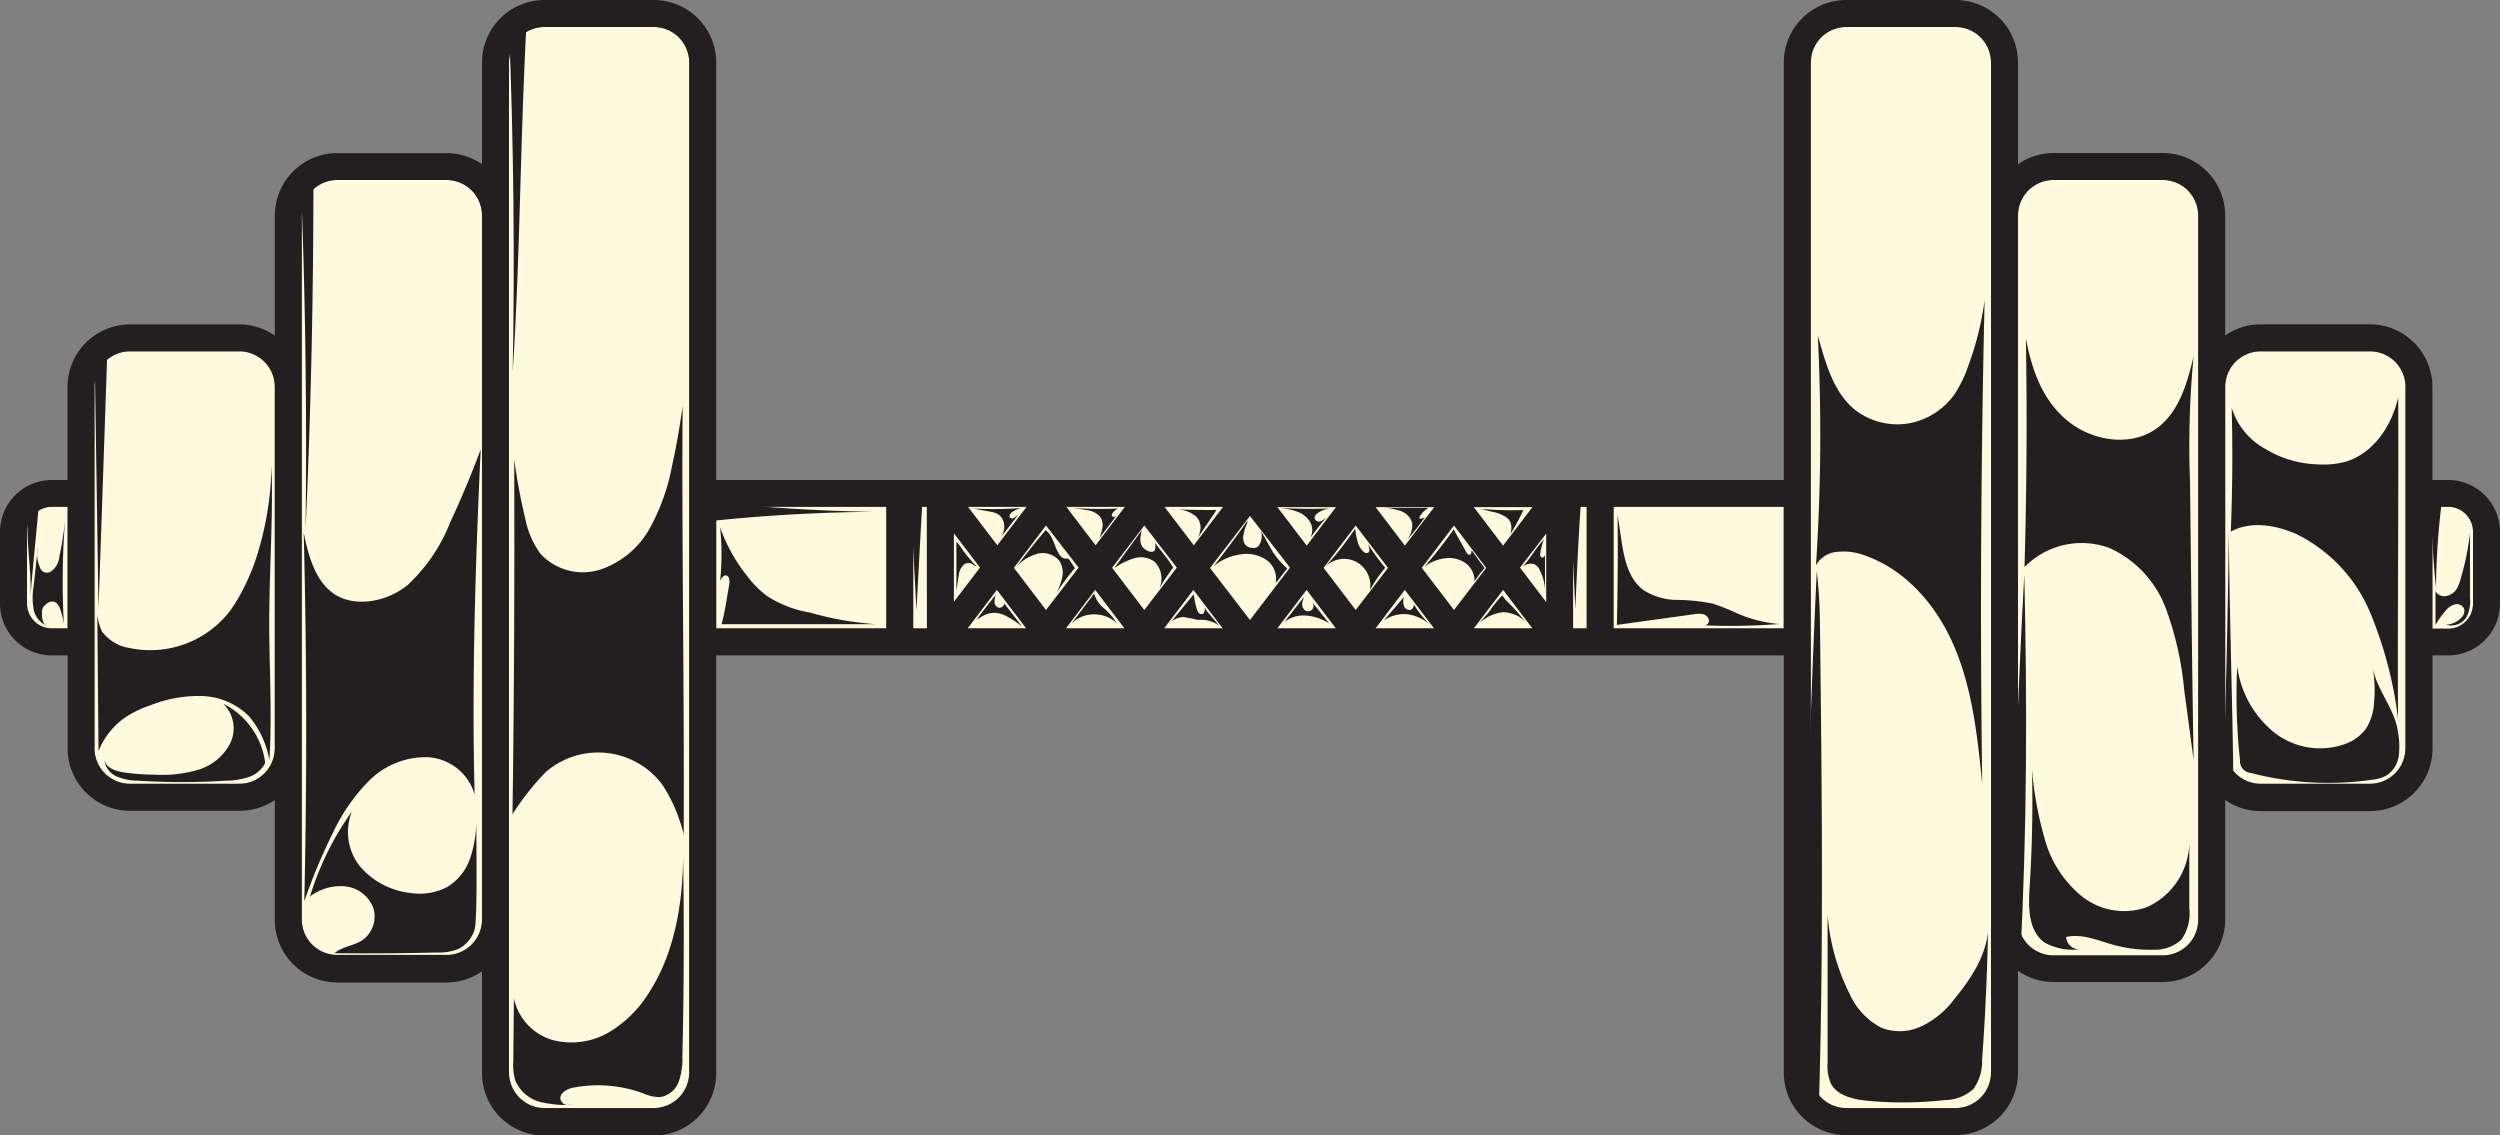 <svg id="Capa_1" data-name="Capa 1" xmlns="http://www.w3.org/2000/svg" viewBox="0 0 250 113.51"><rect x="0" y="0" width="250" height="113.51" fill="#808080" stroke="none"/><defs><style>.cls-1{fill:#fff9de;}.cls-2{fill:#231f20;}</style></defs><path class="cls-1" d="M2.7,53.15v7.21a2.48,2.48,0,0,0,2.48,2.48H6.76V50.68H5.18A2.48,2.48,0,0,0,2.7,53.15Z"/><path class="cls-1" d="M23.93,35.13H13a3.56,3.56,0,0,0-3.55,3.55V74.83A3.55,3.55,0,0,0,13,78.38H23.93a3.55,3.55,0,0,0,3.55-3.55V38.68A3.56,3.56,0,0,0,23.93,35.13Z"/><path class="cls-1" d="M44.65,18H33.73a3.55,3.55,0,0,0-3.55,3.54V92a3.55,3.55,0,0,0,3.55,3.54H44.65A3.55,3.55,0,0,0,48.2,92V21.56A3.55,3.55,0,0,0,44.65,18Z"/><path class="cls-1" d="M65.37,2.7H54.45A3.55,3.55,0,0,0,50.9,6.25v101a3.55,3.55,0,0,0,3.55,3.55H65.37a3.55,3.55,0,0,0,3.55-3.55V6.25A3.55,3.55,0,0,0,65.37,2.7Z"/><path class="cls-1" d="M237,35.13H226.07a3.56,3.56,0,0,0-3.55,3.55V74.83a3.55,3.55,0,0,0,3.55,3.55H237a3.55,3.55,0,0,0,3.55-3.55V38.68A3.56,3.56,0,0,0,237,35.13Z"/><path class="cls-1" d="M244.82,50.68h-1.58V62.84h1.58a2.48,2.48,0,0,0,2.48-2.48V53.15A2.48,2.48,0,0,0,244.82,50.68Z"/><rect class="cls-1" x="71.62" y="50.68" width="106.76" height="12.16"/><path class="cls-1" d="M195.55,2.7H184.63a3.55,3.55,0,0,0-3.55,3.55v101a3.55,3.55,0,0,0,3.55,3.55h10.92a3.55,3.55,0,0,0,3.55-3.55V6.25A3.55,3.55,0,0,0,195.55,2.7Z"/><path class="cls-1" d="M216.27,18H205.35a3.55,3.55,0,0,0-3.55,3.54V92a3.55,3.55,0,0,0,3.55,3.54h10.92A3.55,3.55,0,0,0,219.82,92V21.56A3.55,3.55,0,0,0,216.27,18Z"/><path class="cls-2" d="M244.82,48h-1.58V38.68A6.26,6.26,0,0,0,237,32.43H226.07a6.21,6.21,0,0,0-3.55,1.12v-12a6.26,6.26,0,0,0-6.25-6.25H205.35a6.21,6.21,0,0,0-3.55,1.12V6.25A6.25,6.25,0,0,0,195.55,0H184.63a6.25,6.25,0,0,0-6.25,6.25V48H71.62V6.25A6.25,6.25,0,0,0,65.37,0H54.45A6.25,6.25,0,0,0,48.2,6.25V16.43a6.21,6.21,0,0,0-3.55-1.12H33.73a6.26,6.26,0,0,0-6.25,6.25v12a6.21,6.21,0,0,0-3.55-1.12H13a6.26,6.26,0,0,0-6.25,6.25V48H5.18A5.19,5.19,0,0,0,0,53.15v7.21a5.18,5.18,0,0,0,5.18,5.18H6.76v9.29A6.25,6.25,0,0,0,13,81.08H23.93A6.2,6.2,0,0,0,27.48,80V92a6.26,6.26,0,0,0,6.25,6.25H44.65a6.21,6.21,0,0,0,3.55-1.12v10.18a6.25,6.25,0,0,0,6.25,6.25H65.37a6.25,6.25,0,0,0,6.25-6.25V65.54H178.38v41.72a6.25,6.25,0,0,0,6.25,6.25h10.92a6.25,6.25,0,0,0,6.25-6.25V97.08a6.21,6.21,0,0,0,3.55,1.12h10.92A6.26,6.26,0,0,0,222.52,92V80a6.2,6.2,0,0,0,3.55,1.11H237a6.25,6.25,0,0,0,6.25-6.25V65.54h1.58A5.18,5.18,0,0,0,250,60.36V53.15A5.19,5.19,0,0,0,244.82,48Zm-94.51,6.56-2.93-3.85h5.86Zm4.31-1.2v6.85L152,56.76Zm-6,3.43L145.4,61l-3.22-4.22,3.22-4.23Zm-8.13-2.23-2.93-3.85h5.86Zm-1.69,2.23L135.57,61l-3.21-4.22,3.21-4.23Zm-8.13-2.23-2.93-3.85h5.86ZM129,56.76,125,62l-4-5.2,4-5.2Zm-9.62-2.23-2.93-3.85h5.86Zm-1.7,2.23L114.43,61l-3.22-4.22,3.22-4.23Zm-8.12-2.23-2.93-3.85h5.86Zm-1.7,2.23L104.6,61l-3.21-4.22,3.21-4.23Zm-8.13-2.23-2.93-3.85h5.86ZM98,56.76l-2.61,3.42V53.33Zm-5.31,6.08H91.33V50.68h1.35Zm7-3.85,2.93,3.85H96.76Zm9.83,0,2.93,3.85h-5.86Zm9.82,0,2.93,3.85h-5.86Zm11.32,0,2.93,3.85h-5.86Zm9.82,0,2.93,3.85h-5.86Zm9.83,0,2.93,3.85h-5.86Zm7-8.31h1.35V62.84h-1.35ZM5.18,62.84A2.48,2.48,0,0,1,2.7,60.36V53.15a2.48,2.48,0,0,1,2.48-2.47H6.76V62.84ZM23.93,78.38H13a3.55,3.55,0,0,1-3.55-3.55V38.68A3.56,3.56,0,0,1,13,35.13H23.93a3.56,3.56,0,0,1,3.55,3.55V74.83A3.55,3.55,0,0,1,23.93,78.38ZM44.65,95.49H33.73A3.55,3.55,0,0,1,30.18,92V21.56A3.55,3.55,0,0,1,33.73,18H44.65a3.55,3.55,0,0,1,3.55,3.54V92A3.55,3.55,0,0,1,44.65,95.49Zm24.27,11.77a3.55,3.55,0,0,1-3.55,3.55H54.45a3.55,3.55,0,0,1-3.55-3.55V6.25A3.55,3.55,0,0,1,54.45,2.7H65.37a3.55,3.55,0,0,1,3.55,3.55v101Zm2.7-56.58h17V62.84h-17Zm89.75,12.16V50.68h17V62.84Zm37.73,44.42a3.55,3.55,0,0,1-3.55,3.55H184.63a3.55,3.55,0,0,1-3.55-3.55V6.25a3.55,3.55,0,0,1,3.55-3.55h10.92a3.55,3.55,0,0,1,3.55,3.55v101ZM219.82,92a3.55,3.55,0,0,1-3.55,3.54H205.35A3.55,3.55,0,0,1,201.8,92V21.56A3.55,3.55,0,0,1,205.35,18h10.92a3.55,3.55,0,0,1,3.55,3.54V92Zm20.72-17.12A3.55,3.55,0,0,1,237,78.38H226.07a3.55,3.55,0,0,1-3.55-3.55V38.68a3.56,3.56,0,0,1,3.55-3.55H237a3.56,3.56,0,0,1,3.55,3.55V74.83Zm6.76-14.47a2.48,2.48,0,0,1-2.48,2.48h-1.58V50.68h1.58a2.48,2.48,0,0,1,2.48,2.47Z"/><path class="cls-2" d="M2.87,51c-.4,2.83.31,5.71.18,8.56.26-3.28.63-6.57.9-9.85C3.52,50.3,3,50.33,2.87,51Z"/><path class="cls-2" d="M9.46,35.16l.39,25.76c.29-8.9.62-17.63.91-26.53C10.37,34.4,9.46,34.77,9.46,35.16Z"/><path class="cls-2" d="M30.09,18.27q.68,17.31.47,34.63c.54-11.84.79-23.61.78-35.46A2.61,2.61,0,0,0,30.09,18.27Z"/><path class="cls-2" d="M50.91,3q.68,17.09.36,34.2c.78-11.88.74-23.73,1.42-35.5C52.07,2.09,51.53,2.59,50.91,3Z"/><path class="cls-2" d="M71.13,50.18c5.39.58,10.81.92,16.23,1a169.22,169.22,0,0,0-17,1C70.61,51.43,71.23,51,71.13,50.18Z"/><path class="cls-2" d="M180.37,108q.1-25.47,1.31-50.9a53.76,53.76,0,0,1,.32,5.68c.19,16.15.37,32.3-.13,48.45A5.12,5.12,0,0,1,180.37,108Z"/><path class="cls-2" d="M201.09,94.48q.34-18.53,1.34-37.05c.29,12.83.28,25.45-.4,38.27C201.59,95.49,201.35,94.9,201.09,94.48Z"/><path class="cls-2" d="M222.31,77.82q.44-12.28.57-24.58c.06,8.48.39,17.05.46,25.53C222.94,78.31,222.71,78.28,222.31,77.82Z"/><path class="cls-2" d="M243.07,50.2q.1,4.3.53,8.6a74.8,74.8,0,0,1,.59-8.71.22.22,0,0,0,0-.16.2.2,0,0,0-.14-.06C243.55,49.8,243.52,50,243.07,50.2Z"/><path class="cls-2" d="M6.39,62.49A6.73,6.73,0,0,0,6.05,61c-.12-.38-.35-.79-.74-.85a1,1,0,0,0-.75.32,1,1,0,0,0-.29.35,1.31,1.31,0,0,0-.07.56,2.51,2.51,0,0,0,.12.82.75.75,0,0,0,.57.46,2.27,2.27,0,0,1-1.52-1.69,6.79,6.79,0,0,1,0-2.38l.42-3.91a3.29,3.29,0,0,0,.18,2,1,1,0,0,0,.27.44.78.78,0,0,0,.81.06,2,2,0,0,0,.88-1.5A32.94,32.94,0,0,0,6.59,51,79.71,79.71,0,0,0,6.39,62.49Z"/><path class="cls-2" d="M27.15,46.56a31.43,31.43,0,0,1-1.77,9.95,23.51,23.51,0,0,1-1.38,3,14.29,14.29,0,0,1-1.14,1.76A10.05,10.05,0,0,1,13,64.81a4.24,4.24,0,0,1-2.8-1.66,5.29,5.29,0,0,1-.47-1.72l.12,13.68a7.44,7.44,0,0,1,3-3.58,11.53,11.53,0,0,1,2.19-1,13.09,13.09,0,0,1,5.12-.93,7,7,0,0,1,4.72,2A9.37,9.37,0,0,1,26.94,76c.32-5.17-.1-10.28,0-15.45C27,55.91,27.31,51.21,27.15,46.56Z"/><path class="cls-2" d="M47.46,79.44a5.17,5.17,0,0,0-4.73-3.72,8,8,0,0,0-5.81,2.34,18.56,18.56,0,0,0-3.65,5.27,55.57,55.57,0,0,0-2.84,6.81q.41-18.45-.06-36.9c.45,2.34,1.21,5.1,3.28,6.3s5.11.58,7.07-1A17,17,0,0,0,45,52.28q1.68-3.6,3.07-7.34C47.54,56.33,47.17,68,47.46,79.44Z"/><path class="cls-2" d="M68.37,83.46a15.91,15.91,0,0,0-2.1-4.94,8,8,0,0,0-11.72-1.29,26.48,26.48,0,0,0-3.3,4.19q.24-17.74.17-35.48a59.19,59.19,0,0,0,1.11,5.94,8.8,8.8,0,0,0,1.52,3.5,5.76,5.76,0,0,0,6,1.57A8.92,8.92,0,0,0,65,52.79a21,21,0,0,0,2.2-6.18c.44-2,.79-4,1.06-6C68.17,55,68.44,69.09,68.37,83.46Z"/><path class="cls-2" d="M68.31,85.66q.16,10-.07,20a6.91,6.91,0,0,1-.36,2.48A2.37,2.37,0,0,1,66,109.71a4,4,0,0,1-1.62-.35,13.05,13.05,0,0,0-7.13-.58c-.63.14-1.42.64-1.17,1.24s.83.5,1.33.45a11.11,11.11,0,0,1-3.36-.27,3.71,3.71,0,0,1-2.5-2.1,5.41,5.41,0,0,1-.22-2l.06-6.27A5.54,5.54,0,0,0,55.25,104a7.45,7.45,0,0,0,5.66-.78A11.89,11.89,0,0,0,65,99.1C67.47,95.23,68.29,90.24,68.31,85.66Z"/><path class="cls-2" d="M47.45,93a3.25,3.25,0,0,1-1.62,1.9,5.18,5.18,0,0,1-2.11.35c-3.46.08-6.8.11-10.26.07.73-.65,1.81-.72,2.65-1.22a2.9,2.9,0,0,0,1.23-3.28,3.37,3.37,0,0,0-2.81-2.18A5,5,0,0,0,31,89.65a29.11,29.11,0,0,1,4.19-8.49A5.51,5.51,0,0,0,36,86.64a7.72,7.72,0,0,0,5,2.65,6,6,0,0,0,3.75-.6A5.45,5.45,0,0,0,47,85.87a11.6,11.6,0,0,0,.62-3.61C47.65,85,47.74,92.16,47.45,93Z"/><path class="cls-2" d="M26.52,76.3a2.86,2.86,0,0,1-1.7,1.42,7.64,7.64,0,0,1-2.23.35,70,70,0,0,1-8.81,0,5.63,5.63,0,0,1-2.08-.41A2.07,2.07,0,0,1,10.43,76c.24.92,1.34,1.16,2.28,1.29a25.76,25.76,0,0,0,2.77.18A13,13,0,0,0,19.75,77,5.33,5.33,0,0,0,23,74.37a3.42,3.42,0,0,0-.68-4A7.7,7.7,0,0,1,26.52,76.3Z"/><path class="cls-2" d="M87.61,62.42l-15.45,0c.36-1.35.52-2.61.77-4,.06-.34,0-.79-.28-.87s-.52.27-.64.55a25.36,25.36,0,0,0,0-5.37,16.78,16.78,0,0,0,2.72,4.89,9.84,9.84,0,0,0,2,2A11.45,11.45,0,0,0,81,61.26,31.92,31.92,0,0,0,87.61,62.42Z"/><path class="cls-2" d="M91,50.28q.39,5.37.64,10.76c.21-3.63.37-7,.59-10.66a.4.4,0,0,0,0-.25.38.38,0,0,0-.23-.08A3.22,3.22,0,0,0,91,50.28Z"/><path class="cls-2" d="M157,49.94l.54,11c.14-3.77.33-7.44.58-11.21A1.56,1.56,0,0,0,157,49.94Z"/><path class="cls-2" d="M177.92,62.4a61.38,61.38,0,0,1-7.55.13c.28.08.56-.23.52-.52a.76.76,0,0,0-.58-.59,2.37,2.37,0,0,0-.88,0l-7.74,1.07c.08-3.66.11-7.32.07-11l.35,2.34c.28,1.9.67,4,2.21,5.16a6.26,6.26,0,0,0,3.4,1,18.59,18.59,0,0,1,3.58.38,20.64,20.64,0,0,1,2.14.84A13.27,13.27,0,0,0,177.92,62.4Z"/><path class="cls-2" d="M97.65,56.63a14.46,14.46,0,0,1-1.43-1.7,4.25,4.25,0,0,0-.58-.76c0,1.62,0,3.24,0,4.87.1-.51.14-1,.24-1.51a1.6,1.6,0,0,1,.56-1.11.8.8,0,0,1,.72-.06C97.34,56.45,97.41,56.58,97.65,56.63Z"/><path class="cls-2" d="M107.49,56.81a20.54,20.54,0,0,0-1.85,2.51,6.53,6.53,0,0,0,.58-1.58,2.19,2.19,0,0,0-.27-1.63,2.13,2.13,0,0,0-2.23-.73,4.44,4.44,0,0,0-2.07,1.29q1.41-1.87,2.91-3.66c.73.53.84,1.54,1.3,2.32.16.29.44.57.76.53.07,0,.13,0,.19,0a.27.27,0,0,1,.11.1C107.12,56.24,107.29,56.52,107.49,56.81Z"/><path class="cls-2" d="M117.32,56.74c-.49.7-1,1.38-1.39,2.12a2.43,2.43,0,0,0-.44-2.66,2.29,2.29,0,0,0-2.08-.37,6.79,6.79,0,0,0-2,1l2.83-3.89a1.12,1.12,0,0,0-.14.48,2,2,0,0,0,0,1,1.25,1.25,0,0,0,.77.7.54.54,0,0,0,.51,0,.5.5,0,0,0,.15-.41,1.71,1.71,0,0,0,0-.45c.08.15.18.29.27.43C116.31,55.32,116.85,56,117.32,56.74Z"/><path class="cls-2" d="M128.73,56.85c-.42.5-.77,1-1.17,1.47a2.28,2.28,0,0,0-1-2.38,3.59,3.59,0,0,0-2.63-.48,5.19,5.19,0,0,0-2.59,1.19q1.77-2.24,3.4-4.57c0,.06,0,.15,0,.21a4,4,0,0,0-.39,1.21,1.2,1.2,0,0,0,.2,1,1,1,0,0,0,.72.29.76.76,0,0,0,.45-.08.78.78,0,0,0,.25-.29,1.72,1.72,0,0,0,.12-1.35l.86,1.54a7.23,7.23,0,0,0,.45.76A8,8,0,0,0,128.73,56.85Z"/><path class="cls-2" d="M138.52,56.78a26.21,26.21,0,0,1-1.76-2.42,1.51,1.51,0,0,1,.18.64.35.35,0,0,1-.13.27.39.39,0,0,1-.41-.06,2,2,0,0,1-.66-1.15,7,7,0,0,1-.22-1.2,32.14,32.14,0,0,1-3,3.82,2.66,2.66,0,0,1,3.06-.52A2.7,2.7,0,0,1,137,59,13.19,13.19,0,0,1,138.52,56.78Z"/><path class="cls-2" d="M148.45,56.81a9.21,9.21,0,0,0-1,1.35,2.18,2.18,0,0,0-.93-1.87,2.91,2.91,0,0,0-2.09-.45,4.26,4.26,0,0,0-2,.84,40.75,40.75,0,0,0,2.94-3.75c.39.75.82,1.47,1.22,2.22a.57.57,0,0,0,.2.26.23.23,0,0,0,.3,0c.08-.1,0-.25.09-.36Z"/><path class="cls-2" d="M154.5,59c0-1.18,0-2.36,0-3.54,0,.17-.17.34-.33.28s-.16-.26-.14-.42a5.06,5.06,0,0,1,.37-1.37c-.84.83-1.35,1.93-2.18,2.76a1.33,1.33,0,0,1,1.17-.31,1.24,1.24,0,0,1,.64.74A4.66,4.66,0,0,1,154.5,59Z"/><path class="cls-2" d="M152.33,51a34.16,34.16,0,0,1-4.29-.12c.39.08.74.2,1.13.29a3.71,3.71,0,0,1,1.41.53,1.35,1.35,0,0,1,.43.46,1.72,1.72,0,0,1,0,1.3A19.82,19.82,0,0,0,152.33,51Z"/><path class="cls-2" d="M138.27,50.78l4.6,0a2.35,2.35,0,0,0-.92.93c0,.05,0,.11,0,.15a.11.11,0,0,0,.07,0,.78.78,0,0,0,.47-.13c-.59.82-1.21,1.61-1.87,2.37a2.45,2.45,0,0,0,.6-1.8A1.8,1.8,0,0,0,140,51.08,5.57,5.57,0,0,0,138.27,50.78Z"/><path class="cls-2" d="M131,53.83c.53-.72,1.09-1.47,1.69-2.14a2.59,2.59,0,0,1-.58.42.48.48,0,0,1-.62-.19c-.11-.26.13-.53.37-.67a2.57,2.57,0,0,1,1.16-.41,48.08,48.08,0,0,1-4.95-.05,7.27,7.27,0,0,1,1.6.36,2.49,2.49,0,0,1,1.31,1A1.63,1.63,0,0,1,131,53.83Z"/><path class="cls-2" d="M121.65,51c-1.6,0-3.2,0-4.79-.13l.61.06a3.19,3.19,0,0,1,2.14.72,1.56,1.56,0,0,1,.44,1.23,2.76,2.76,0,0,1-.25.88C120.43,52.81,121.06,51.9,121.65,51Z"/><path class="cls-2" d="M111.83,50.85a39.23,39.23,0,0,1-4.6-.06c.46.06.91.12,1.37.21a2.15,2.15,0,0,1,1.42.68,1.51,1.51,0,0,1,.23,1.06,4.61,4.61,0,0,1-.32,1.06c.59-.74,1.14-1.46,1.69-2.22a.49.49,0,0,1-.23.11.18.18,0,0,1-.2-.12.2.2,0,0,1,0-.13A1.19,1.19,0,0,1,111.83,50.85Z"/><path class="cls-2" d="M100,53.84l1.8-2.33c-.13.07-.24.18-.37.26a.34.34,0,0,1-.42,0,.3.3,0,0,1,0-.35.89.89,0,0,1,.26-.25,2.87,2.87,0,0,1,.84-.37,36.48,36.48,0,0,1-4.79.05c.59.12,1.14.21,1.73.32a2.64,2.64,0,0,1,.66.2,1.39,1.39,0,0,1,.71,1.15A1.88,1.88,0,0,1,100,53.84Z"/><path class="cls-2" d="M102.23,62.68l-1.8-2.33a.48.48,0,0,1-.62.4.62.62,0,0,1-.36-.53,2.27,2.27,0,0,1,.12-.72c-.66.8-1.29,1.62-1.9,2.46l.4-.23a3.15,3.15,0,0,1,.57-.31,2.4,2.4,0,0,1,1.87.13A8.51,8.51,0,0,1,102.23,62.68Z"/><path class="cls-2" d="M111.9,62.54a3.29,3.29,0,0,0-2.36-1.1,3.15,3.15,0,0,0-2.38.91c.75-1,1.5-2,2.26-3a2.77,2.77,0,0,0,.82,1.34,8.79,8.79,0,0,1,1.09,1.11A4.18,4.18,0,0,0,111.9,62.54Z"/><path class="cls-2" d="M121.91,62.56l-1-1.19a2.33,2.33,0,0,1-.43-.61c0,.25,0,.57-.25.64a.38.38,0,0,1-.38-.14,1.07,1.07,0,0,1-.18-.39,8.78,8.78,0,0,1-.29-1.46l-2.24,2.74a2.34,2.34,0,0,1,1.16-.45,12.56,12.56,0,0,1,1.46.29c.2,0,.41,0,.61,0A3,3,0,0,1,121.91,62.56Z"/><path class="cls-2" d="M132.92,62.35l-1.7-2.14a.59.59,0,0,1,0,.74.58.58,0,0,1-.73.08.77.77,0,0,1-.27-.67,2.52,2.52,0,0,1,.21-.71l-2,2.56a3.07,3.07,0,0,1,2.22-.65A4.88,4.88,0,0,1,132.92,62.35Z"/><path class="cls-2" d="M143,62.48a10.58,10.58,0,0,1-1.66-2.11A.47.47,0,0,1,141,61a.61.61,0,0,1-.62-.46,1.6,1.6,0,0,1,0-.84c-.66.8-1.34,1.58-2,2.35a3.57,3.57,0,0,1,2.31-.63A4.13,4.13,0,0,1,143,62.48Z"/><path class="cls-2" d="M152.74,62.48a2.7,2.7,0,0,0-1.59-1.12,2.63,2.63,0,0,0-.83-.14A4,4,0,0,0,148,62.27a7.54,7.54,0,0,1,.79-.92,13.08,13.08,0,0,1,1.41-1.79c.16.09.23.27.34.41A17.64,17.64,0,0,1,152.74,62.48Z"/><path class="cls-2" d="M198.22,78.35c-.45-4.48-.92-9-2.59-13.2s-4.74-8-9-9.55a6,6,0,0,0-2.82-.42,2.64,2.64,0,0,0-2.21,1.35,200.2,200.2,0,0,0,.18-23c.75,2.69,1.57,5.78,3.77,7.49a6.91,6.91,0,0,0,5.31,1.32,7.18,7.18,0,0,0,4.61-2.94,12.3,12.3,0,0,0,1.3-2.65,31,31,0,0,0,1.69-6.71C198.09,46.2,198,62.21,198.22,78.35Z"/><path class="cls-2" d="M198.8,93.24q-.13,6.39-.59,12.78a4.69,4.69,0,0,1-.89,2.9,4.36,4.36,0,0,1-2.87,1.09,37.28,37.28,0,0,1-7.76.06c-1.41-.14-3-.51-3.63-1.77a4.44,4.44,0,0,1-.3-2q0-7.39,0-14.8a21.32,21.32,0,0,0,2.2,7.88,7,7,0,0,0,3.23,3.42,5.11,5.11,0,0,0,4-.19,8.88,8.88,0,0,0,3.17-2.61C197,98,198.48,95.84,198.8,93.24Z"/><path class="cls-2" d="M219.36,76c-.31-2.33-.62-4.65-.94-7a31.72,31.72,0,0,0-1.85-8.19,10.77,10.77,0,0,0-5.6-6,8,8,0,0,0-8.52,1.9q.33-11.43.14-22.86c.6,3.16,1.65,6.15,4.13,8.2s6.32,2.68,8.93.8c2.25-1.62,3.07-4.52,3.71-7.21A92.83,92.83,0,0,0,219,48.06C219.11,57.52,219.2,66.55,219.36,76Z"/><path class="cls-2" d="M218.93,84.23l0,6.6a4.52,4.52,0,0,1-.8,3.14,3.88,3.88,0,0,1-2.77,1,13.76,13.76,0,0,1-4-.48c-1.57-.44-3.17-1.16-4.75-.79a1.34,1.34,0,0,0,1.31,1.24,5.84,5.84,0,0,1-3.47-.69c-1.62-1.15-1.62-3.5-1.49-5.48q.38-5.9.24-11.81a35.92,35.92,0,0,0,1.29,7,11.18,11.18,0,0,0,3.68,5.66,6.8,6.8,0,0,0,6.48,1.11A7.19,7.19,0,0,0,218.93,84.23Z"/><path class="cls-2" d="M239.8,71.84A40.21,40.21,0,0,0,237,61.22a15.33,15.33,0,0,0-7.4-7.83c-2.08-.9-4.53-1.31-6.52-.23q.25-6.19.09-12.39a7,7,0,0,0,3.36,4.12,10.72,10.72,0,0,0,5.3,1.55,8.47,8.47,0,0,0,2.66-.25c2.82-.8,4.69-3.59,5.33-6.45C239.87,50.55,239.75,61,239.8,71.84Z"/><path class="cls-2" d="M239.78,73.11a8.08,8.08,0,0,1,.1,2.45,2.81,2.81,0,0,1-1.25,2,3.78,3.78,0,0,1-1.4.41,30.63,30.63,0,0,1-12.17-.68A1.18,1.18,0,0,1,224,76a61.1,61.1,0,0,1-.28-9.37,10.24,10.24,0,0,0,3.63,6.56,7.43,7.43,0,0,0,7.24,1.18,4.44,4.44,0,0,0,2-1.49,5.4,5.4,0,0,0,.82-2.67,13.21,13.21,0,0,0-.18-3.66C237.56,68.86,239.46,70.83,239.78,73.11Z"/><path class="cls-2" d="M247,53.32c0,2.16,0,4.31,0,6.47a3.53,3.53,0,0,1-.34,1.91,1.84,1.84,0,0,1-2.08.77,2.2,2.2,0,0,0,1.55-.7.94.94,0,0,0,.29-.88.8.8,0,0,0-1-.43,2,2,0,0,0-.92.68,8.5,8.5,0,0,0-.95,1.36c0-1.13,0-2.25,0-3.38a1,1,0,0,0,1.13.47,1.52,1.52,0,0,0,1-.72,4.54,4.54,0,0,0,.43-1.15A26.58,26.58,0,0,0,247,53.32Z"/></svg>